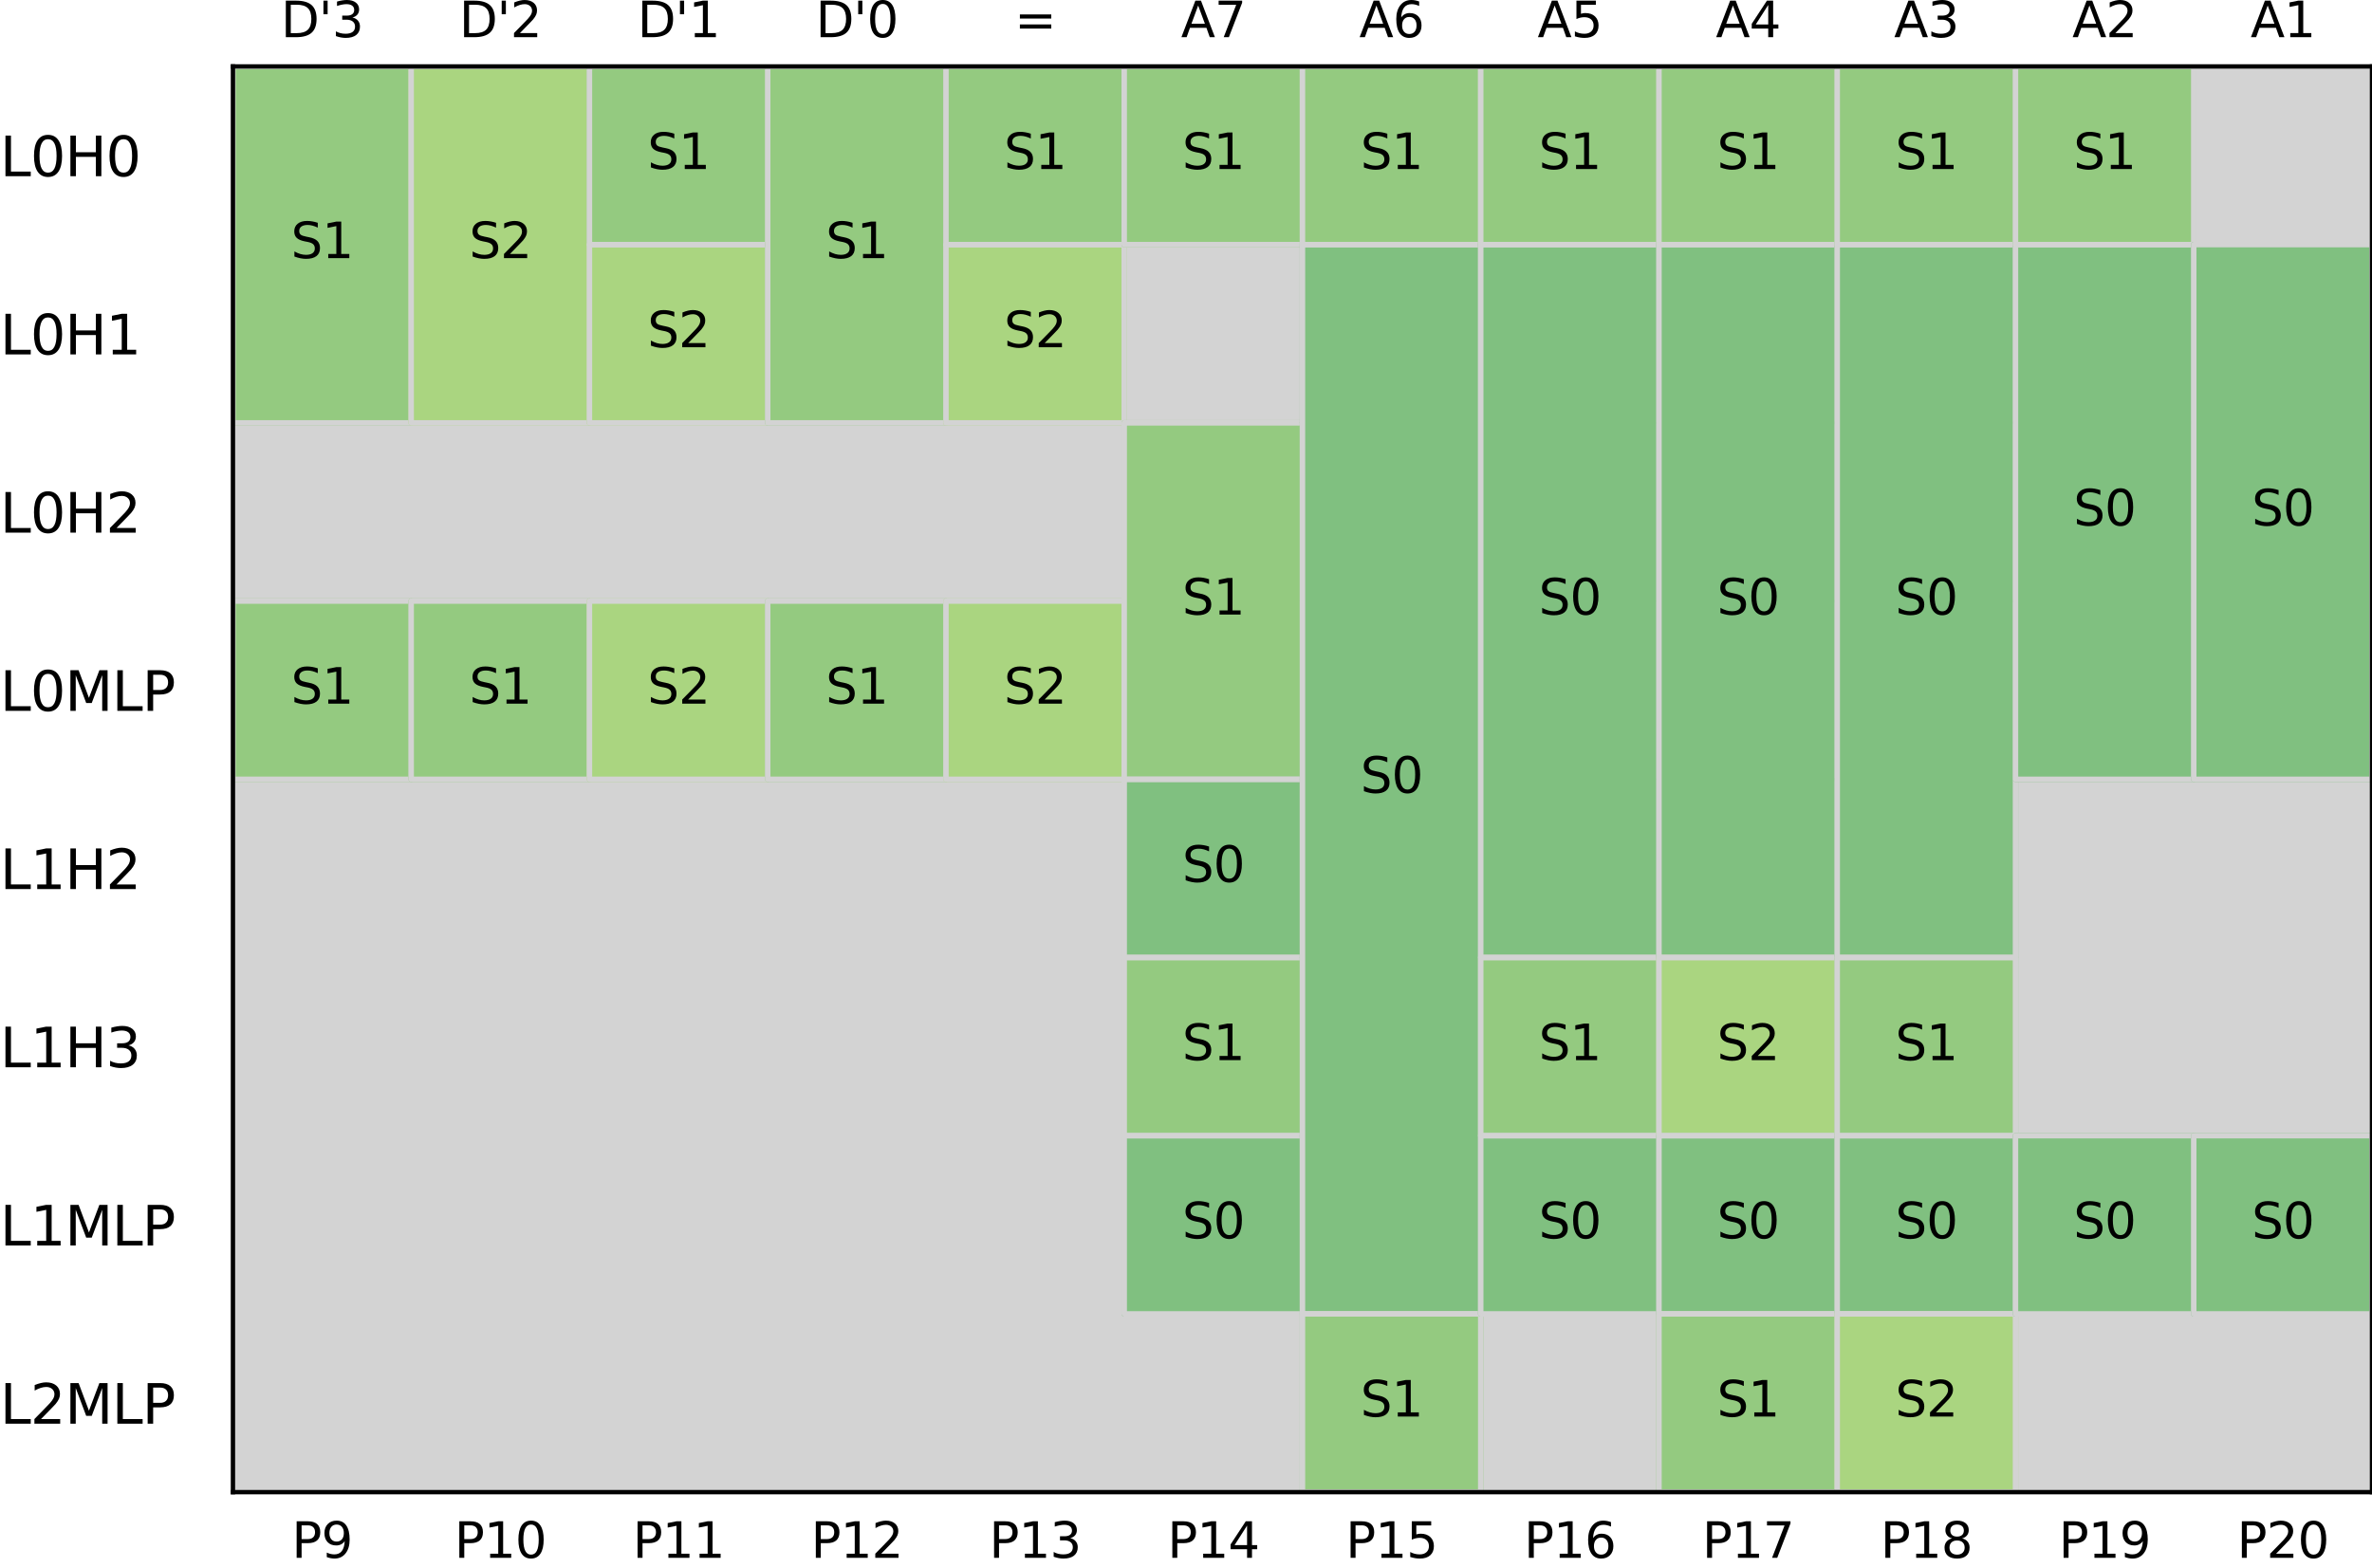 <?xml version="1.0" encoding="utf-8" standalone="no"?>
<!DOCTYPE svg PUBLIC "-//W3C//DTD SVG 1.1//EN"
  "http://www.w3.org/Graphics/SVG/1.1/DTD/svg11.dtd">
<svg xmlns:xlink="http://www.w3.org/1999/xlink" width="435.932pt" height="288.242pt" viewBox="0 0 435.932 288.242" xmlns="http://www.w3.org/2000/svg" version="1.1">
 <defs>
  <style type="text/css">*{stroke-linejoin: round; stroke-linecap: butt}</style>
 </defs>
 <g id="figure_1">
  <g id="patch_1">
   <path d="M 0 288.242 
L 435.932 288.242 
L 435.932 0 
L 0 0 
z
" style="fill: #ffffff"/>
  </g>
  <g id="axes_1">
   <g id="patch_2">
    <path d="M 42.812 274.29 
L 435.932 274.29 
L 435.932 12.21 
L 42.812 12.21 
z
" style="fill: #ffffff"/>
   </g>
   <g id="patch_3">
    <path d="M 42.812 274.29 
L 435.932 274.29 
L 435.932 12.21 
L 42.812 12.21 
z
" clip-path="url(#p53906ded69)" style="fill: #d3d3d3; stroke: #d3d3d3; stroke-linejoin: miter"/>
   </g>
   <g id="patch_4">
    <path d="M 42.812 44.97 
L 75.572 44.97 
L 75.572 12.21 
L 42.812 12.21 
z
" clip-path="url(#p53906ded69)" style="fill: #94ca80; stroke: #94ca80; stroke-linejoin: miter"/>
   </g>
   <g id="patch_5">
    <path d="M 42.812 77.73 
L 75.572 77.73 
L 75.572 44.97 
L 42.812 44.97 
z
" clip-path="url(#p53906ded69)" style="fill: #94ca80; stroke: #94ca80; stroke-linejoin: miter"/>
   </g>
   <g id="patch_6">
    <path d="M 42.812 12.21 
L 75.572 12.21 
L 75.572 77.73 
L 42.812 77.73 
L 42.812 12.21 
z
" clip-path="url(#p53906ded69)" style="fill: none; stroke: #d3d3d3; stroke-linejoin: miter"/>
   </g>
   <g id="patch_7">
    <path d="M 42.812 143.25 
L 75.572 143.25 
L 75.572 110.49 
L 42.812 110.49 
z
" clip-path="url(#p53906ded69)" style="fill: #94ca80; stroke: #94ca80; stroke-linejoin: miter"/>
   </g>
   <g id="patch_8">
    <path d="M 42.812 110.49 
L 75.572 110.49 
L 75.572 143.25 
L 42.812 143.25 
L 42.812 110.49 
z
" clip-path="url(#p53906ded69)" style="fill: none; stroke: #d3d3d3; stroke-linejoin: miter"/>
   </g>
   <g id="patch_9">
    <path d="M 75.572 44.97 
L 108.332 44.97 
L 108.332 12.21 
L 75.572 12.21 
z
" clip-path="url(#p53906ded69)" style="fill: #aad580; stroke: #aad580; stroke-linejoin: miter"/>
   </g>
   <g id="patch_10">
    <path d="M 75.572 77.73 
L 108.332 77.73 
L 108.332 44.97 
L 75.572 44.97 
z
" clip-path="url(#p53906ded69)" style="fill: #aad580; stroke: #aad580; stroke-linejoin: miter"/>
   </g>
   <g id="patch_11">
    <path d="M 75.572 12.21 
L 108.332 12.21 
L 108.332 77.73 
L 75.572 77.73 
L 75.572 12.21 
z
" clip-path="url(#p53906ded69)" style="fill: none; stroke: #d3d3d3; stroke-linejoin: miter"/>
   </g>
   <g id="patch_12">
    <path d="M 75.572 143.25 
L 108.332 143.25 
L 108.332 110.49 
L 75.572 110.49 
z
" clip-path="url(#p53906ded69)" style="fill: #94ca80; stroke: #94ca80; stroke-linejoin: miter"/>
   </g>
   <g id="patch_13">
    <path d="M 75.572 110.49 
L 108.332 110.49 
L 108.332 143.25 
L 75.572 143.25 
L 75.572 110.49 
z
" clip-path="url(#p53906ded69)" style="fill: none; stroke: #d3d3d3; stroke-linejoin: miter"/>
   </g>
   <g id="patch_14">
    <path d="M 108.332 44.97 
L 141.092 44.97 
L 141.092 12.21 
L 108.332 12.21 
z
" clip-path="url(#p53906ded69)" style="fill: #94ca80; stroke: #94ca80; stroke-linejoin: miter"/>
   </g>
   <g id="patch_15">
    <path d="M 108.332 77.73 
L 141.092 77.73 
L 141.092 44.97 
L 108.332 44.97 
z
" clip-path="url(#p53906ded69)" style="fill: #aad580; stroke: #aad580; stroke-linejoin: miter"/>
   </g>
   <g id="patch_16">
    <path d="M 108.332 12.21 
L 141.092 12.21 
L 141.092 44.97 
L 108.332 44.97 
L 108.332 12.21 
z
" clip-path="url(#p53906ded69)" style="fill: none; stroke: #d3d3d3; stroke-linejoin: miter"/>
   </g>
   <g id="patch_17">
    <path d="M 108.332 44.97 
L 141.092 44.97 
L 141.092 77.73 
L 108.332 77.73 
L 108.332 44.97 
z
" clip-path="url(#p53906ded69)" style="fill: none; stroke: #d3d3d3; stroke-linejoin: miter"/>
   </g>
   <g id="patch_18">
    <path d="M 108.332 143.25 
L 141.092 143.25 
L 141.092 110.49 
L 108.332 110.49 
z
" clip-path="url(#p53906ded69)" style="fill: #aad580; stroke: #aad580; stroke-linejoin: miter"/>
   </g>
   <g id="patch_19">
    <path d="M 108.332 110.49 
L 141.092 110.49 
L 141.092 143.25 
L 108.332 143.25 
L 108.332 110.49 
z
" clip-path="url(#p53906ded69)" style="fill: none; stroke: #d3d3d3; stroke-linejoin: miter"/>
   </g>
   <g id="patch_20">
    <path d="M 141.092 44.97 
L 173.852 44.97 
L 173.852 12.21 
L 141.092 12.21 
z
" clip-path="url(#p53906ded69)" style="fill: #94ca80; stroke: #94ca80; stroke-linejoin: miter"/>
   </g>
   <g id="patch_21">
    <path d="M 141.092 77.73 
L 173.852 77.73 
L 173.852 44.97 
L 141.092 44.97 
z
" clip-path="url(#p53906ded69)" style="fill: #94ca80; stroke: #94ca80; stroke-linejoin: miter"/>
   </g>
   <g id="patch_22">
    <path d="M 141.092 12.21 
L 173.852 12.21 
L 173.852 77.73 
L 141.092 77.73 
L 141.092 12.21 
z
" clip-path="url(#p53906ded69)" style="fill: none; stroke: #d3d3d3; stroke-linejoin: miter"/>
   </g>
   <g id="patch_23">
    <path d="M 141.092 143.25 
L 173.852 143.25 
L 173.852 110.49 
L 141.092 110.49 
z
" clip-path="url(#p53906ded69)" style="fill: #94ca80; stroke: #94ca80; stroke-linejoin: miter"/>
   </g>
   <g id="patch_24">
    <path d="M 141.092 110.49 
L 173.852 110.49 
L 173.852 143.25 
L 141.092 143.25 
L 141.092 110.49 
z
" clip-path="url(#p53906ded69)" style="fill: none; stroke: #d3d3d3; stroke-linejoin: miter"/>
   </g>
   <g id="patch_25">
    <path d="M 173.852 44.97 
L 206.612 44.97 
L 206.612 12.21 
L 173.852 12.21 
z
" clip-path="url(#p53906ded69)" style="fill: #94ca80; stroke: #94ca80; stroke-linejoin: miter"/>
   </g>
   <g id="patch_26">
    <path d="M 173.852 77.73 
L 206.612 77.73 
L 206.612 44.97 
L 173.852 44.97 
z
" clip-path="url(#p53906ded69)" style="fill: #aad580; stroke: #aad580; stroke-linejoin: miter"/>
   </g>
   <g id="patch_27">
    <path d="M 173.852 12.21 
L 206.612 12.21 
L 206.612 44.97 
L 173.852 44.97 
L 173.852 12.21 
z
" clip-path="url(#p53906ded69)" style="fill: none; stroke: #d3d3d3; stroke-linejoin: miter"/>
   </g>
   <g id="patch_28">
    <path d="M 173.852 44.97 
L 206.612 44.97 
L 206.612 77.73 
L 173.852 77.73 
L 173.852 44.97 
z
" clip-path="url(#p53906ded69)" style="fill: none; stroke: #d3d3d3; stroke-linejoin: miter"/>
   </g>
   <g id="patch_29">
    <path d="M 173.852 143.25 
L 206.612 143.25 
L 206.612 110.49 
L 173.852 110.49 
z
" clip-path="url(#p53906ded69)" style="fill: #aad580; stroke: #aad580; stroke-linejoin: miter"/>
   </g>
   <g id="patch_30">
    <path d="M 173.852 110.49 
L 206.612 110.49 
L 206.612 143.25 
L 173.852 143.25 
L 173.852 110.49 
z
" clip-path="url(#p53906ded69)" style="fill: none; stroke: #d3d3d3; stroke-linejoin: miter"/>
   </g>
   <g id="patch_31">
    <path d="M 206.612 44.97 
L 239.372 44.97 
L 239.372 12.21 
L 206.612 12.21 
z
" clip-path="url(#p53906ded69)" style="fill: #94ca80; stroke: #94ca80; stroke-linejoin: miter"/>
   </g>
   <g id="patch_32">
    <path d="M 206.612 12.21 
L 239.372 12.21 
L 239.372 44.97 
L 206.612 44.97 
L 206.612 12.21 
z
" clip-path="url(#p53906ded69)" style="fill: none; stroke: #d3d3d3; stroke-linejoin: miter"/>
   </g>
   <g id="patch_33">
    <path d="M 206.612 110.49 
L 239.372 110.49 
L 239.372 77.73 
L 206.612 77.73 
z
" clip-path="url(#p53906ded69)" style="fill: #94ca80; stroke: #94ca80; stroke-linejoin: miter"/>
   </g>
   <g id="patch_34">
    <path d="M 206.612 143.25 
L 239.372 143.25 
L 239.372 110.49 
L 206.612 110.49 
z
" clip-path="url(#p53906ded69)" style="fill: #94ca80; stroke: #94ca80; stroke-linejoin: miter"/>
   </g>
   <g id="patch_35">
    <path d="M 206.612 176.01 
L 239.372 176.01 
L 239.372 143.25 
L 206.612 143.25 
z
" clip-path="url(#p53906ded69)" style="fill: #80c080; stroke: #80c080; stroke-linejoin: miter"/>
   </g>
   <g id="patch_36">
    <path d="M 206.612 77.73 
L 239.372 77.73 
L 239.372 143.25 
L 206.612 143.25 
L 206.612 77.73 
z
" clip-path="url(#p53906ded69)" style="fill: none; stroke: #d3d3d3; stroke-linejoin: miter"/>
   </g>
   <g id="patch_37">
    <path d="M 206.612 208.77 
L 239.372 208.77 
L 239.372 176.01 
L 206.612 176.01 
z
" clip-path="url(#p53906ded69)" style="fill: #94ca80; stroke: #94ca80; stroke-linejoin: miter"/>
   </g>
   <g id="patch_38">
    <path d="M 206.612 143.25 
L 239.372 143.25 
L 239.372 176.01 
L 206.612 176.01 
L 206.612 143.25 
z
" clip-path="url(#p53906ded69)" style="fill: none; stroke: #d3d3d3; stroke-linejoin: miter"/>
   </g>
   <g id="patch_39">
    <path d="M 206.612 241.53 
L 239.372 241.53 
L 239.372 208.77 
L 206.612 208.77 
z
" clip-path="url(#p53906ded69)" style="fill: #80c080; stroke: #80c080; stroke-linejoin: miter"/>
   </g>
   <g id="patch_40">
    <path d="M 206.612 176.01 
L 239.372 176.01 
L 239.372 208.77 
L 206.612 208.77 
L 206.612 176.01 
z
" clip-path="url(#p53906ded69)" style="fill: none; stroke: #d3d3d3; stroke-linejoin: miter"/>
   </g>
   <g id="patch_41">
    <path d="M 206.612 208.77 
L 239.372 208.77 
L 239.372 241.53 
L 206.612 241.53 
L 206.612 208.77 
z
" clip-path="url(#p53906ded69)" style="fill: none; stroke: #d3d3d3; stroke-linejoin: miter"/>
   </g>
   <g id="patch_42">
    <path d="M 239.372 44.97 
L 272.132 44.97 
L 272.132 12.21 
L 239.372 12.21 
z
" clip-path="url(#p53906ded69)" style="fill: #94ca80; stroke: #94ca80; stroke-linejoin: miter"/>
   </g>
   <g id="patch_43">
    <path d="M 239.372 77.73 
L 272.132 77.73 
L 272.132 44.97 
L 239.372 44.97 
z
" clip-path="url(#p53906ded69)" style="fill: #80c080; stroke: #80c080; stroke-linejoin: miter"/>
   </g>
   <g id="patch_44">
    <path d="M 239.372 12.21 
L 272.132 12.21 
L 272.132 44.97 
L 239.372 44.97 
L 239.372 12.21 
z
" clip-path="url(#p53906ded69)" style="fill: none; stroke: #d3d3d3; stroke-linejoin: miter"/>
   </g>
   <g id="patch_45">
    <path d="M 239.372 110.49 
L 272.132 110.49 
L 272.132 77.73 
L 239.372 77.73 
z
" clip-path="url(#p53906ded69)" style="fill: #80c080; stroke: #80c080; stroke-linejoin: miter"/>
   </g>
   <g id="patch_46">
    <path d="M 239.372 143.25 
L 272.132 143.25 
L 272.132 110.49 
L 239.372 110.49 
z
" clip-path="url(#p53906ded69)" style="fill: #80c080; stroke: #80c080; stroke-linejoin: miter"/>
   </g>
   <g id="patch_47">
    <path d="M 239.372 176.01 
L 272.132 176.01 
L 272.132 143.25 
L 239.372 143.25 
z
" clip-path="url(#p53906ded69)" style="fill: #80c080; stroke: #80c080; stroke-linejoin: miter"/>
   </g>
   <g id="patch_48">
    <path d="M 239.372 208.77 
L 272.132 208.77 
L 272.132 176.01 
L 239.372 176.01 
z
" clip-path="url(#p53906ded69)" style="fill: #80c080; stroke: #80c080; stroke-linejoin: miter"/>
   </g>
   <g id="patch_49">
    <path d="M 239.372 241.53 
L 272.132 241.53 
L 272.132 208.77 
L 239.372 208.77 
z
" clip-path="url(#p53906ded69)" style="fill: #80c080; stroke: #80c080; stroke-linejoin: miter"/>
   </g>
   <g id="patch_50">
    <path d="M 239.372 274.29 
L 272.132 274.29 
L 272.132 241.53 
L 239.372 241.53 
z
" clip-path="url(#p53906ded69)" style="fill: #94ca80; stroke: #94ca80; stroke-linejoin: miter"/>
   </g>
   <g id="patch_51">
    <path d="M 239.372 44.97 
L 272.132 44.97 
L 272.132 241.53 
L 239.372 241.53 
L 239.372 44.97 
z
" clip-path="url(#p53906ded69)" style="fill: none; stroke: #d3d3d3; stroke-linejoin: miter"/>
   </g>
   <g id="patch_52">
    <path d="M 239.372 241.53 
L 272.132 241.53 
L 272.132 274.29 
L 239.372 274.29 
L 239.372 241.53 
z
" clip-path="url(#p53906ded69)" style="fill: none; stroke: #d3d3d3; stroke-linejoin: miter"/>
   </g>
   <g id="patch_53">
    <path d="M 272.132 44.97 
L 304.892 44.97 
L 304.892 12.21 
L 272.132 12.21 
z
" clip-path="url(#p53906ded69)" style="fill: #94ca80; stroke: #94ca80; stroke-linejoin: miter"/>
   </g>
   <g id="patch_54">
    <path d="M 272.132 77.73 
L 304.892 77.73 
L 304.892 44.97 
L 272.132 44.97 
z
" clip-path="url(#p53906ded69)" style="fill: #80c080; stroke: #80c080; stroke-linejoin: miter"/>
   </g>
   <g id="patch_55">
    <path d="M 272.132 12.21 
L 304.892 12.21 
L 304.892 44.97 
L 272.132 44.97 
L 272.132 12.21 
z
" clip-path="url(#p53906ded69)" style="fill: none; stroke: #d3d3d3; stroke-linejoin: miter"/>
   </g>
   <g id="patch_56">
    <path d="M 272.132 110.49 
L 304.892 110.49 
L 304.892 77.73 
L 272.132 77.73 
z
" clip-path="url(#p53906ded69)" style="fill: #80c080; stroke: #80c080; stroke-linejoin: miter"/>
   </g>
   <g id="patch_57">
    <path d="M 272.132 143.25 
L 304.892 143.25 
L 304.892 110.49 
L 272.132 110.49 
z
" clip-path="url(#p53906ded69)" style="fill: #80c080; stroke: #80c080; stroke-linejoin: miter"/>
   </g>
   <g id="patch_58">
    <path d="M 272.132 176.01 
L 304.892 176.01 
L 304.892 143.25 
L 272.132 143.25 
z
" clip-path="url(#p53906ded69)" style="fill: #80c080; stroke: #80c080; stroke-linejoin: miter"/>
   </g>
   <g id="patch_59">
    <path d="M 272.132 208.77 
L 304.892 208.77 
L 304.892 176.01 
L 272.132 176.01 
z
" clip-path="url(#p53906ded69)" style="fill: #94ca80; stroke: #94ca80; stroke-linejoin: miter"/>
   </g>
   <g id="patch_60">
    <path d="M 272.132 44.97 
L 304.892 44.97 
L 304.892 176.01 
L 272.132 176.01 
L 272.132 44.97 
z
" clip-path="url(#p53906ded69)" style="fill: none; stroke: #d3d3d3; stroke-linejoin: miter"/>
   </g>
   <g id="patch_61">
    <path d="M 272.132 241.53 
L 304.892 241.53 
L 304.892 208.77 
L 272.132 208.77 
z
" clip-path="url(#p53906ded69)" style="fill: #80c080; stroke: #80c080; stroke-linejoin: miter"/>
   </g>
   <g id="patch_62">
    <path d="M 272.132 176.01 
L 304.892 176.01 
L 304.892 208.77 
L 272.132 208.77 
L 272.132 176.01 
z
" clip-path="url(#p53906ded69)" style="fill: none; stroke: #d3d3d3; stroke-linejoin: miter"/>
   </g>
   <g id="patch_63">
    <path d="M 272.132 208.77 
L 304.892 208.77 
L 304.892 241.53 
L 272.132 241.53 
L 272.132 208.77 
z
" clip-path="url(#p53906ded69)" style="fill: none; stroke: #d3d3d3; stroke-linejoin: miter"/>
   </g>
   <g id="patch_64">
    <path d="M 304.892 44.97 
L 337.652 44.97 
L 337.652 12.21 
L 304.892 12.21 
z
" clip-path="url(#p53906ded69)" style="fill: #94ca80; stroke: #94ca80; stroke-linejoin: miter"/>
   </g>
   <g id="patch_65">
    <path d="M 304.892 77.73 
L 337.652 77.73 
L 337.652 44.97 
L 304.892 44.97 
z
" clip-path="url(#p53906ded69)" style="fill: #80c080; stroke: #80c080; stroke-linejoin: miter"/>
   </g>
   <g id="patch_66">
    <path d="M 304.892 12.21 
L 337.652 12.21 
L 337.652 44.97 
L 304.892 44.97 
L 304.892 12.21 
z
" clip-path="url(#p53906ded69)" style="fill: none; stroke: #d3d3d3; stroke-linejoin: miter"/>
   </g>
   <g id="patch_67">
    <path d="M 304.892 110.49 
L 337.652 110.49 
L 337.652 77.73 
L 304.892 77.73 
z
" clip-path="url(#p53906ded69)" style="fill: #80c080; stroke: #80c080; stroke-linejoin: miter"/>
   </g>
   <g id="patch_68">
    <path d="M 304.892 143.25 
L 337.652 143.25 
L 337.652 110.49 
L 304.892 110.49 
z
" clip-path="url(#p53906ded69)" style="fill: #80c080; stroke: #80c080; stroke-linejoin: miter"/>
   </g>
   <g id="patch_69">
    <path d="M 304.892 176.01 
L 337.652 176.01 
L 337.652 143.25 
L 304.892 143.25 
z
" clip-path="url(#p53906ded69)" style="fill: #80c080; stroke: #80c080; stroke-linejoin: miter"/>
   </g>
   <g id="patch_70">
    <path d="M 304.892 208.77 
L 337.652 208.77 
L 337.652 176.01 
L 304.892 176.01 
z
" clip-path="url(#p53906ded69)" style="fill: #aad580; stroke: #aad580; stroke-linejoin: miter"/>
   </g>
   <g id="patch_71">
    <path d="M 304.892 44.97 
L 337.652 44.97 
L 337.652 176.01 
L 304.892 176.01 
L 304.892 44.97 
z
" clip-path="url(#p53906ded69)" style="fill: none; stroke: #d3d3d3; stroke-linejoin: miter"/>
   </g>
   <g id="patch_72">
    <path d="M 304.892 241.53 
L 337.652 241.53 
L 337.652 208.77 
L 304.892 208.77 
z
" clip-path="url(#p53906ded69)" style="fill: #80c080; stroke: #80c080; stroke-linejoin: miter"/>
   </g>
   <g id="patch_73">
    <path d="M 304.892 176.01 
L 337.652 176.01 
L 337.652 208.77 
L 304.892 208.77 
L 304.892 176.01 
z
" clip-path="url(#p53906ded69)" style="fill: none; stroke: #d3d3d3; stroke-linejoin: miter"/>
   </g>
   <g id="patch_74">
    <path d="M 304.892 274.29 
L 337.652 274.29 
L 337.652 241.53 
L 304.892 241.53 
z
" clip-path="url(#p53906ded69)" style="fill: #94ca80; stroke: #94ca80; stroke-linejoin: miter"/>
   </g>
   <g id="patch_75">
    <path d="M 304.892 208.77 
L 337.652 208.77 
L 337.652 241.53 
L 304.892 241.53 
L 304.892 208.77 
z
" clip-path="url(#p53906ded69)" style="fill: none; stroke: #d3d3d3; stroke-linejoin: miter"/>
   </g>
   <g id="patch_76">
    <path d="M 304.892 241.53 
L 337.652 241.53 
L 337.652 274.29 
L 304.892 274.29 
L 304.892 241.53 
z
" clip-path="url(#p53906ded69)" style="fill: none; stroke: #d3d3d3; stroke-linejoin: miter"/>
   </g>
   <g id="patch_77">
    <path d="M 337.652 44.97 
L 370.412 44.97 
L 370.412 12.21 
L 337.652 12.21 
z
" clip-path="url(#p53906ded69)" style="fill: #94ca80; stroke: #94ca80; stroke-linejoin: miter"/>
   </g>
   <g id="patch_78">
    <path d="M 337.652 77.73 
L 370.412 77.73 
L 370.412 44.97 
L 337.652 44.97 
z
" clip-path="url(#p53906ded69)" style="fill: #80c080; stroke: #80c080; stroke-linejoin: miter"/>
   </g>
   <g id="patch_79">
    <path d="M 337.652 12.21 
L 370.412 12.21 
L 370.412 44.97 
L 337.652 44.97 
L 337.652 12.21 
z
" clip-path="url(#p53906ded69)" style="fill: none; stroke: #d3d3d3; stroke-linejoin: miter"/>
   </g>
   <g id="patch_80">
    <path d="M 337.652 110.49 
L 370.412 110.49 
L 370.412 77.73 
L 337.652 77.73 
z
" clip-path="url(#p53906ded69)" style="fill: #80c080; stroke: #80c080; stroke-linejoin: miter"/>
   </g>
   <g id="patch_81">
    <path d="M 337.652 143.25 
L 370.412 143.25 
L 370.412 110.49 
L 337.652 110.49 
z
" clip-path="url(#p53906ded69)" style="fill: #80c080; stroke: #80c080; stroke-linejoin: miter"/>
   </g>
   <g id="patch_82">
    <path d="M 337.652 176.01 
L 370.412 176.01 
L 370.412 143.25 
L 337.652 143.25 
z
" clip-path="url(#p53906ded69)" style="fill: #80c080; stroke: #80c080; stroke-linejoin: miter"/>
   </g>
   <g id="patch_83">
    <path d="M 337.652 208.77 
L 370.412 208.77 
L 370.412 176.01 
L 337.652 176.01 
z
" clip-path="url(#p53906ded69)" style="fill: #94ca80; stroke: #94ca80; stroke-linejoin: miter"/>
   </g>
   <g id="patch_84">
    <path d="M 337.652 44.97 
L 370.412 44.97 
L 370.412 176.01 
L 337.652 176.01 
L 337.652 44.97 
z
" clip-path="url(#p53906ded69)" style="fill: none; stroke: #d3d3d3; stroke-linejoin: miter"/>
   </g>
   <g id="patch_85">
    <path d="M 337.652 241.53 
L 370.412 241.53 
L 370.412 208.77 
L 337.652 208.77 
z
" clip-path="url(#p53906ded69)" style="fill: #80c080; stroke: #80c080; stroke-linejoin: miter"/>
   </g>
   <g id="patch_86">
    <path d="M 337.652 176.01 
L 370.412 176.01 
L 370.412 208.77 
L 337.652 208.77 
L 337.652 176.01 
z
" clip-path="url(#p53906ded69)" style="fill: none; stroke: #d3d3d3; stroke-linejoin: miter"/>
   </g>
   <g id="patch_87">
    <path d="M 337.652 274.29 
L 370.412 274.29 
L 370.412 241.53 
L 337.652 241.53 
z
" clip-path="url(#p53906ded69)" style="fill: #aad580; stroke: #aad580; stroke-linejoin: miter"/>
   </g>
   <g id="patch_88">
    <path d="M 337.652 208.77 
L 370.412 208.77 
L 370.412 241.53 
L 337.652 241.53 
L 337.652 208.77 
z
" clip-path="url(#p53906ded69)" style="fill: none; stroke: #d3d3d3; stroke-linejoin: miter"/>
   </g>
   <g id="patch_89">
    <path d="M 337.652 241.53 
L 370.412 241.53 
L 370.412 274.29 
L 337.652 274.29 
L 337.652 241.53 
z
" clip-path="url(#p53906ded69)" style="fill: none; stroke: #d3d3d3; stroke-linejoin: miter"/>
   </g>
   <g id="patch_90">
    <path d="M 370.412 44.97 
L 403.172 44.97 
L 403.172 12.21 
L 370.412 12.21 
z
" clip-path="url(#p53906ded69)" style="fill: #94ca80; stroke: #94ca80; stroke-linejoin: miter"/>
   </g>
   <g id="patch_91">
    <path d="M 370.412 77.73 
L 403.172 77.73 
L 403.172 44.97 
L 370.412 44.97 
z
" clip-path="url(#p53906ded69)" style="fill: #80c080; stroke: #80c080; stroke-linejoin: miter"/>
   </g>
   <g id="patch_92">
    <path d="M 370.412 12.21 
L 403.172 12.21 
L 403.172 44.97 
L 370.412 44.97 
L 370.412 12.21 
z
" clip-path="url(#p53906ded69)" style="fill: none; stroke: #d3d3d3; stroke-linejoin: miter"/>
   </g>
   <g id="patch_93">
    <path d="M 370.412 110.49 
L 403.172 110.49 
L 403.172 77.73 
L 370.412 77.73 
z
" clip-path="url(#p53906ded69)" style="fill: #80c080; stroke: #80c080; stroke-linejoin: miter"/>
   </g>
   <g id="patch_94">
    <path d="M 370.412 143.25 
L 403.172 143.25 
L 403.172 110.49 
L 370.412 110.49 
z
" clip-path="url(#p53906ded69)" style="fill: #80c080; stroke: #80c080; stroke-linejoin: miter"/>
   </g>
   <g id="patch_95">
    <path d="M 370.412 44.97 
L 403.172 44.97 
L 403.172 143.25 
L 370.412 143.25 
L 370.412 44.97 
z
" clip-path="url(#p53906ded69)" style="fill: none; stroke: #d3d3d3; stroke-linejoin: miter"/>
   </g>
   <g id="patch_96">
    <path d="M 370.412 241.53 
L 403.172 241.53 
L 403.172 208.77 
L 370.412 208.77 
z
" clip-path="url(#p53906ded69)" style="fill: #80c080; stroke: #80c080; stroke-linejoin: miter"/>
   </g>
   <g id="patch_97">
    <path d="M 370.412 208.77 
L 403.172 208.77 
L 403.172 241.53 
L 370.412 241.53 
L 370.412 208.77 
z
" clip-path="url(#p53906ded69)" style="fill: none; stroke: #d3d3d3; stroke-linejoin: miter"/>
   </g>
   <g id="patch_98">
    <path d="M 403.172 77.73 
L 435.932 77.73 
L 435.932 44.97 
L 403.172 44.97 
z
" clip-path="url(#p53906ded69)" style="fill: #80c080; stroke: #80c080; stroke-linejoin: miter"/>
   </g>
   <g id="patch_99">
    <path d="M 403.172 110.49 
L 435.932 110.49 
L 435.932 77.73 
L 403.172 77.73 
z
" clip-path="url(#p53906ded69)" style="fill: #80c080; stroke: #80c080; stroke-linejoin: miter"/>
   </g>
   <g id="patch_100">
    <path d="M 403.172 143.25 
L 435.932 143.25 
L 435.932 110.49 
L 403.172 110.49 
z
" clip-path="url(#p53906ded69)" style="fill: #80c080; stroke: #80c080; stroke-linejoin: miter"/>
   </g>
   <g id="patch_101">
    <path d="M 403.172 44.97 
L 435.932 44.97 
L 435.932 143.25 
L 403.172 143.25 
L 403.172 44.97 
z
" clip-path="url(#p53906ded69)" style="fill: none; stroke: #d3d3d3; stroke-linejoin: miter"/>
   </g>
   <g id="patch_102">
    <path d="M 403.172 241.53 
L 435.932 241.53 
L 435.932 208.77 
L 403.172 208.77 
z
" clip-path="url(#p53906ded69)" style="fill: #80c080; stroke: #80c080; stroke-linejoin: miter"/>
   </g>
   <g id="patch_103">
    <path d="M 403.172 208.77 
L 435.932 208.77 
L 435.932 241.53 
L 403.172 241.53 
L 403.172 208.77 
z
" clip-path="url(#p53906ded69)" style="fill: none; stroke: #d3d3d3; stroke-linejoin: miter"/>
   </g>
   <g id="matplotlib.axis_1">
    <g id="xtick_1">
     <g id="line2d_1"/>
     <g id="text_1">
      <!-- D'3 -->
      <g transform="translate(51.627 6.839) scale(0.09 -0.09)">
       <defs>
        <path id="DejaVuSans-44" d="M 1259 4147 
L 1259 519 
L 2022 519 
Q 2988 519 3436 956 
Q 3884 1394 3884 2338 
Q 3884 3275 3436 3711 
Q 2988 4147 2022 4147 
L 1259 4147 
z
M 628 4666 
L 1925 4666 
Q 3281 4666 3915 4102 
Q 4550 3538 4550 2338 
Q 4550 1131 3912 565 
Q 3275 0 1925 0 
L 628 0 
L 628 4666 
z
" transform="scale(0.016)"/>
        <path id="DejaVuSans-27" d="M 1147 4666 
L 1147 2931 
L 616 2931 
L 616 4666 
L 1147 4666 
z
" transform="scale(0.016)"/>
        <path id="DejaVuSans-33" d="M 2597 2516 
Q 3050 2419 3304 2112 
Q 3559 1806 3559 1356 
Q 3559 666 3084 287 
Q 2609 -91 1734 -91 
Q 1441 -91 1130 -33 
Q 819 25 488 141 
L 488 750 
Q 750 597 1062 519 
Q 1375 441 1716 441 
Q 2309 441 2620 675 
Q 2931 909 2931 1356 
Q 2931 1769 2642 2001 
Q 2353 2234 1838 2234 
L 1294 2234 
L 1294 2753 
L 1863 2753 
Q 2328 2753 2575 2939 
Q 2822 3125 2822 3475 
Q 2822 3834 2567 4026 
Q 2313 4219 1838 4219 
Q 1578 4219 1281 4162 
Q 984 4106 628 3988 
L 628 4550 
Q 988 4650 1302 4700 
Q 1616 4750 1894 4750 
Q 2613 4750 3031 4423 
Q 3450 4097 3450 3541 
Q 3450 3153 3228 2886 
Q 3006 2619 2597 2516 
z
" transform="scale(0.016)"/>
       </defs>
       <use xlink:href="#DejaVuSans-44"/>
       <use xlink:href="#DejaVuSans-27" x="77.002"/>
       <use xlink:href="#DejaVuSans-33" x="104.492"/>
      </g>
     </g>
    </g>
    <g id="xtick_2">
     <g id="line2d_2"/>
     <g id="text_2">
      <!-- D'2 -->
      <g transform="translate(84.387 6.839) scale(0.09 -0.09)">
       <defs>
        <path id="DejaVuSans-32" d="M 1228 531 
L 3431 531 
L 3431 0 
L 469 0 
L 469 531 
Q 828 903 1448 1529 
Q 2069 2156 2228 2338 
Q 2531 2678 2651 2914 
Q 2772 3150 2772 3378 
Q 2772 3750 2511 3984 
Q 2250 4219 1831 4219 
Q 1534 4219 1204 4116 
Q 875 4013 500 3803 
L 500 4441 
Q 881 4594 1212 4672 
Q 1544 4750 1819 4750 
Q 2544 4750 2975 4387 
Q 3406 4025 3406 3419 
Q 3406 3131 3298 2873 
Q 3191 2616 2906 2266 
Q 2828 2175 2409 1742 
Q 1991 1309 1228 531 
z
" transform="scale(0.016)"/>
       </defs>
       <use xlink:href="#DejaVuSans-44"/>
       <use xlink:href="#DejaVuSans-27" x="77.002"/>
       <use xlink:href="#DejaVuSans-32" x="104.492"/>
      </g>
     </g>
    </g>
    <g id="xtick_3">
     <g id="line2d_3"/>
     <g id="text_3">
      <!-- D'1 -->
      <g transform="translate(117.147 6.839) scale(0.09 -0.09)">
       <defs>
        <path id="DejaVuSans-31" d="M 794 531 
L 1825 531 
L 1825 4091 
L 703 3866 
L 703 4441 
L 1819 4666 
L 2450 4666 
L 2450 531 
L 3481 531 
L 3481 0 
L 794 0 
L 794 531 
z
" transform="scale(0.016)"/>
       </defs>
       <use xlink:href="#DejaVuSans-44"/>
       <use xlink:href="#DejaVuSans-27" x="77.002"/>
       <use xlink:href="#DejaVuSans-31" x="104.492"/>
      </g>
     </g>
    </g>
    <g id="xtick_4">
     <g id="line2d_4"/>
     <g id="text_4">
      <!-- D'0 -->
      <g transform="translate(149.907 6.839) scale(0.09 -0.09)">
       <defs>
        <path id="DejaVuSans-30" d="M 2034 4250 
Q 1547 4250 1301 3770 
Q 1056 3291 1056 2328 
Q 1056 1369 1301 889 
Q 1547 409 2034 409 
Q 2525 409 2770 889 
Q 3016 1369 3016 2328 
Q 3016 3291 2770 3770 
Q 2525 4250 2034 4250 
z
M 2034 4750 
Q 2819 4750 3233 4129 
Q 3647 3509 3647 2328 
Q 3647 1150 3233 529 
Q 2819 -91 2034 -91 
Q 1250 -91 836 529 
Q 422 1150 422 2328 
Q 422 3509 836 4129 
Q 1250 4750 2034 4750 
z
" transform="scale(0.016)"/>
       </defs>
       <use xlink:href="#DejaVuSans-44"/>
       <use xlink:href="#DejaVuSans-27" x="77.002"/>
       <use xlink:href="#DejaVuSans-30" x="104.492"/>
      </g>
     </g>
    </g>
    <g id="xtick_5">
     <g id="line2d_5"/>
     <g id="text_5">
      <!-- = -->
      <g transform="translate(186.461 6.839) scale(0.09 -0.09)">
       <defs>
        <path id="DejaVuSans-3d" d="M 678 2906 
L 4684 2906 
L 4684 2381 
L 678 2381 
L 678 2906 
z
M 678 1631 
L 4684 1631 
L 4684 1100 
L 678 1100 
L 678 1631 
z
" transform="scale(0.016)"/>
       </defs>
       <use xlink:href="#DejaVuSans-3d"/>
      </g>
     </g>
    </g>
    <g id="xtick_6">
     <g id="line2d_6"/>
     <g id="text_6">
      <!-- A7 -->
      <g transform="translate(217.051 6.839) scale(0.09 -0.09)">
       <defs>
        <path id="DejaVuSans-41" d="M 2188 4044 
L 1331 1722 
L 3047 1722 
L 2188 4044 
z
M 1831 4666 
L 2547 4666 
L 4325 0 
L 3669 0 
L 3244 1197 
L 1141 1197 
L 716 0 
L 50 0 
L 1831 4666 
z
" transform="scale(0.016)"/>
        <path id="DejaVuSans-37" d="M 525 4666 
L 3525 4666 
L 3525 4397 
L 1831 0 
L 1172 0 
L 2766 4134 
L 525 4134 
L 525 4666 
z
" transform="scale(0.016)"/>
       </defs>
       <use xlink:href="#DejaVuSans-41"/>
       <use xlink:href="#DejaVuSans-37" x="68.408"/>
      </g>
     </g>
    </g>
    <g id="xtick_7">
     <g id="line2d_7"/>
     <g id="text_7">
      <!-- A6 -->
      <g transform="translate(249.811 6.839) scale(0.09 -0.09)">
       <defs>
        <path id="DejaVuSans-36" d="M 2113 2584 
Q 1688 2584 1439 2293 
Q 1191 2003 1191 1497 
Q 1191 994 1439 701 
Q 1688 409 2113 409 
Q 2538 409 2786 701 
Q 3034 994 3034 1497 
Q 3034 2003 2786 2293 
Q 2538 2584 2113 2584 
z
M 3366 4563 
L 3366 3988 
Q 3128 4100 2886 4159 
Q 2644 4219 2406 4219 
Q 1781 4219 1451 3797 
Q 1122 3375 1075 2522 
Q 1259 2794 1537 2939 
Q 1816 3084 2150 3084 
Q 2853 3084 3261 2657 
Q 3669 2231 3669 1497 
Q 3669 778 3244 343 
Q 2819 -91 2113 -91 
Q 1303 -91 875 529 
Q 447 1150 447 2328 
Q 447 3434 972 4092 
Q 1497 4750 2381 4750 
Q 2619 4750 2861 4703 
Q 3103 4656 3366 4563 
z
" transform="scale(0.016)"/>
       </defs>
       <use xlink:href="#DejaVuSans-41"/>
       <use xlink:href="#DejaVuSans-36" x="68.408"/>
      </g>
     </g>
    </g>
    <g id="xtick_8">
     <g id="line2d_8"/>
     <g id="text_8">
      <!-- A5 -->
      <g transform="translate(282.571 6.839) scale(0.09 -0.09)">
       <defs>
        <path id="DejaVuSans-35" d="M 691 4666 
L 3169 4666 
L 3169 4134 
L 1269 4134 
L 1269 2991 
Q 1406 3038 1543 3061 
Q 1681 3084 1819 3084 
Q 2600 3084 3056 2656 
Q 3513 2228 3513 1497 
Q 3513 744 3044 326 
Q 2575 -91 1722 -91 
Q 1428 -91 1123 -41 
Q 819 9 494 109 
L 494 744 
Q 775 591 1075 516 
Q 1375 441 1709 441 
Q 2250 441 2565 725 
Q 2881 1009 2881 1497 
Q 2881 1984 2565 2268 
Q 2250 2553 1709 2553 
Q 1456 2553 1204 2497 
Q 953 2441 691 2322 
L 691 4666 
z
" transform="scale(0.016)"/>
       </defs>
       <use xlink:href="#DejaVuSans-41"/>
       <use xlink:href="#DejaVuSans-35" x="68.408"/>
      </g>
     </g>
    </g>
    <g id="xtick_9">
     <g id="line2d_9"/>
     <g id="text_9">
      <!-- A4 -->
      <g transform="translate(315.331 6.839) scale(0.09 -0.09)">
       <defs>
        <path id="DejaVuSans-34" d="M 2419 4116 
L 825 1625 
L 2419 1625 
L 2419 4116 
z
M 2253 4666 
L 3047 4666 
L 3047 1625 
L 3713 1625 
L 3713 1100 
L 3047 1100 
L 3047 0 
L 2419 0 
L 2419 1100 
L 313 1100 
L 313 1709 
L 2253 4666 
z
" transform="scale(0.016)"/>
       </defs>
       <use xlink:href="#DejaVuSans-41"/>
       <use xlink:href="#DejaVuSans-34" x="68.408"/>
      </g>
     </g>
    </g>
    <g id="xtick_10">
     <g id="line2d_10"/>
     <g id="text_10">
      <!-- A3 -->
      <g transform="translate(348.091 6.839) scale(0.09 -0.09)">
       <use xlink:href="#DejaVuSans-41"/>
       <use xlink:href="#DejaVuSans-33" x="68.408"/>
      </g>
     </g>
    </g>
    <g id="xtick_11">
     <g id="line2d_11"/>
     <g id="text_11">
      <!-- A2 -->
      <g transform="translate(380.851 6.839) scale(0.09 -0.09)">
       <use xlink:href="#DejaVuSans-41"/>
       <use xlink:href="#DejaVuSans-32" x="68.408"/>
      </g>
     </g>
    </g>
    <g id="xtick_12">
     <g id="line2d_12"/>
     <g id="text_12">
      <!-- A1 -->
      <g transform="translate(413.611 6.839) scale(0.09 -0.09)">
       <use xlink:href="#DejaVuSans-41"/>
       <use xlink:href="#DejaVuSans-31" x="68.408"/>
      </g>
     </g>
    </g>
   </g>
   <g id="matplotlib.axis_2">
    <g id="ytick_1">
     <g id="line2d_13"/>
     <g id="text_13">
      <!-- L2MLP -->
      <g transform="translate(0 261.71) scale(0.1 -0.1)">
       <defs>
        <path id="DejaVuSans-4c" d="M 628 4666 
L 1259 4666 
L 1259 531 
L 3531 531 
L 3531 0 
L 628 0 
L 628 4666 
z
" transform="scale(0.016)"/>
        <path id="DejaVuSans-4d" d="M 628 4666 
L 1569 4666 
L 2759 1491 
L 3956 4666 
L 4897 4666 
L 4897 0 
L 4281 0 
L 4281 4097 
L 3078 897 
L 2444 897 
L 1241 4097 
L 1241 0 
L 628 0 
L 628 4666 
z
" transform="scale(0.016)"/>
        <path id="DejaVuSans-50" d="M 1259 4147 
L 1259 2394 
L 2053 2394 
Q 2494 2394 2734 2622 
Q 2975 2850 2975 3272 
Q 2975 3691 2734 3919 
Q 2494 4147 2053 4147 
L 1259 4147 
z
M 628 4666 
L 2053 4666 
Q 2838 4666 3239 4311 
Q 3641 3956 3641 3272 
Q 3641 2581 3239 2228 
Q 2838 1875 2053 1875 
L 1259 1875 
L 1259 0 
L 628 0 
L 628 4666 
z
" transform="scale(0.016)"/>
       </defs>
       <use xlink:href="#DejaVuSans-4c"/>
       <use xlink:href="#DejaVuSans-32" x="55.713"/>
       <use xlink:href="#DejaVuSans-4d" x="119.336"/>
       <use xlink:href="#DejaVuSans-4c" x="205.615"/>
       <use xlink:href="#DejaVuSans-50" x="261.328"/>
      </g>
     </g>
    </g>
    <g id="ytick_2">
     <g id="line2d_14"/>
     <g id="text_14">
      <!-- L1MLP -->
      <g transform="translate(0 228.95) scale(0.1 -0.1)">
       <use xlink:href="#DejaVuSans-4c"/>
       <use xlink:href="#DejaVuSans-31" x="55.713"/>
       <use xlink:href="#DejaVuSans-4d" x="119.336"/>
       <use xlink:href="#DejaVuSans-4c" x="205.615"/>
       <use xlink:href="#DejaVuSans-50" x="261.328"/>
      </g>
     </g>
    </g>
    <g id="ytick_3">
     <g id="line2d_15"/>
     <g id="text_15">
      <!-- L1H3 -->
      <g transform="translate(0 196.19) scale(0.1 -0.1)">
       <defs>
        <path id="DejaVuSans-48" d="M 628 4666 
L 1259 4666 
L 1259 2753 
L 3553 2753 
L 3553 4666 
L 4184 4666 
L 4184 0 
L 3553 0 
L 3553 2222 
L 1259 2222 
L 1259 0 
L 628 0 
L 628 4666 
z
" transform="scale(0.016)"/>
       </defs>
       <use xlink:href="#DejaVuSans-4c"/>
       <use xlink:href="#DejaVuSans-31" x="55.713"/>
       <use xlink:href="#DejaVuSans-48" x="119.336"/>
       <use xlink:href="#DejaVuSans-33" x="194.531"/>
      </g>
     </g>
    </g>
    <g id="ytick_4">
     <g id="line2d_16"/>
     <g id="text_16">
      <!-- L1H2 -->
      <g transform="translate(0 163.43) scale(0.1 -0.1)">
       <use xlink:href="#DejaVuSans-4c"/>
       <use xlink:href="#DejaVuSans-31" x="55.713"/>
       <use xlink:href="#DejaVuSans-48" x="119.336"/>
       <use xlink:href="#DejaVuSans-32" x="194.531"/>
      </g>
     </g>
    </g>
    <g id="ytick_5">
     <g id="line2d_17"/>
     <g id="text_17">
      <!-- L0MLP -->
      <g transform="translate(0 130.67) scale(0.1 -0.1)">
       <use xlink:href="#DejaVuSans-4c"/>
       <use xlink:href="#DejaVuSans-30" x="55.713"/>
       <use xlink:href="#DejaVuSans-4d" x="119.336"/>
       <use xlink:href="#DejaVuSans-4c" x="205.615"/>
       <use xlink:href="#DejaVuSans-50" x="261.328"/>
      </g>
     </g>
    </g>
    <g id="ytick_6">
     <g id="line2d_18"/>
     <g id="text_18">
      <!-- L0H2 -->
      <g transform="translate(0 97.91) scale(0.1 -0.1)">
       <use xlink:href="#DejaVuSans-4c"/>
       <use xlink:href="#DejaVuSans-30" x="55.713"/>
       <use xlink:href="#DejaVuSans-48" x="119.336"/>
       <use xlink:href="#DejaVuSans-32" x="194.531"/>
      </g>
     </g>
    </g>
    <g id="ytick_7">
     <g id="line2d_19"/>
     <g id="text_19">
      <!-- L0H1 -->
      <g transform="translate(0 65.15) scale(0.1 -0.1)">
       <use xlink:href="#DejaVuSans-4c"/>
       <use xlink:href="#DejaVuSans-30" x="55.713"/>
       <use xlink:href="#DejaVuSans-48" x="119.336"/>
       <use xlink:href="#DejaVuSans-31" x="194.531"/>
      </g>
     </g>
    </g>
    <g id="ytick_8">
     <g id="line2d_20"/>
     <g id="text_20">
      <!-- L0H0 -->
      <g transform="translate(0 32.39) scale(0.1 -0.1)">
       <use xlink:href="#DejaVuSans-4c"/>
       <use xlink:href="#DejaVuSans-30" x="55.713"/>
       <use xlink:href="#DejaVuSans-48" x="119.336"/>
       <use xlink:href="#DejaVuSans-30" x="194.531"/>
      </g>
     </g>
    </g>
   </g>
   <g id="patch_104">
    <path d="M 42.812 274.29 
L 42.812 12.21 
" style="fill: none; stroke: #000000; stroke-width: 0.8; stroke-linejoin: miter; stroke-linecap: square"/>
   </g>
   <g id="patch_105">
    <path d="M 435.932 274.29 
L 435.932 12.21 
" style="fill: none; stroke: #000000; stroke-width: 0.8; stroke-linejoin: miter; stroke-linecap: square"/>
   </g>
   <g id="patch_106">
    <path d="M 42.812 274.29 
L 435.932 274.29 
" style="fill: none; stroke: #000000; stroke-width: 0.8; stroke-linejoin: miter; stroke-linecap: square"/>
   </g>
   <g id="patch_107">
    <path d="M 42.812 12.21 
L 435.932 12.21 
" style="fill: none; stroke: #000000; stroke-width: 0.8; stroke-linejoin: miter; stroke-linecap: square"/>
   </g>
   <g id="text_21">
    <!-- S1 -->
    <g transform="translate(53.472 47.454) scale(0.09 -0.09)">
     <defs>
      <path id="DejaVuSans-53" d="M 3425 4513 
L 3425 3897 
Q 3066 4069 2747 4153 
Q 2428 4238 2131 4238 
Q 1616 4238 1336 4038 
Q 1056 3838 1056 3469 
Q 1056 3159 1242 3001 
Q 1428 2844 1947 2747 
L 2328 2669 
Q 3034 2534 3370 2195 
Q 3706 1856 3706 1288 
Q 3706 609 3251 259 
Q 2797 -91 1919 -91 
Q 1588 -91 1214 -16 
Q 841 59 441 206 
L 441 856 
Q 825 641 1194 531 
Q 1563 422 1919 422 
Q 2459 422 2753 634 
Q 3047 847 3047 1241 
Q 3047 1584 2836 1778 
Q 2625 1972 2144 2069 
L 1759 2144 
Q 1053 2284 737 2584 
Q 422 2884 422 3419 
Q 422 4038 858 4394 
Q 1294 4750 2059 4750 
Q 2388 4750 2728 4690 
Q 3069 4631 3425 4513 
z
" transform="scale(0.016)"/>
     </defs>
     <use xlink:href="#DejaVuSans-53"/>
     <use xlink:href="#DejaVuSans-31" x="63.477"/>
    </g>
   </g>
   <g id="text_22">
    <!-- S1 -->
    <g transform="translate(53.472 129.354) scale(0.09 -0.09)">
     <use xlink:href="#DejaVuSans-53"/>
     <use xlink:href="#DejaVuSans-31" x="63.477"/>
    </g>
   </g>
   <g id="text_23">
    <!-- S2 -->
    <g transform="translate(86.232 47.454) scale(0.09 -0.09)">
     <use xlink:href="#DejaVuSans-53"/>
     <use xlink:href="#DejaVuSans-32" x="63.477"/>
    </g>
   </g>
   <g id="text_24">
    <!-- S1 -->
    <g transform="translate(86.232 129.354) scale(0.09 -0.09)">
     <use xlink:href="#DejaVuSans-53"/>
     <use xlink:href="#DejaVuSans-31" x="63.477"/>
    </g>
   </g>
   <g id="text_25">
    <!-- S1 -->
    <g transform="translate(118.992 31.074) scale(0.09 -0.09)">
     <use xlink:href="#DejaVuSans-53"/>
     <use xlink:href="#DejaVuSans-31" x="63.477"/>
    </g>
   </g>
   <g id="text_26">
    <!-- S2 -->
    <g transform="translate(118.992 63.834) scale(0.09 -0.09)">
     <use xlink:href="#DejaVuSans-53"/>
     <use xlink:href="#DejaVuSans-32" x="63.477"/>
    </g>
   </g>
   <g id="text_27">
    <!-- S2 -->
    <g transform="translate(118.992 129.354) scale(0.09 -0.09)">
     <use xlink:href="#DejaVuSans-53"/>
     <use xlink:href="#DejaVuSans-32" x="63.477"/>
    </g>
   </g>
   <g id="text_28">
    <!-- S1 -->
    <g transform="translate(151.752 47.454) scale(0.09 -0.09)">
     <use xlink:href="#DejaVuSans-53"/>
     <use xlink:href="#DejaVuSans-31" x="63.477"/>
    </g>
   </g>
   <g id="text_29">
    <!-- S1 -->
    <g transform="translate(151.752 129.354) scale(0.09 -0.09)">
     <use xlink:href="#DejaVuSans-53"/>
     <use xlink:href="#DejaVuSans-31" x="63.477"/>
    </g>
   </g>
   <g id="text_30">
    <!-- S1 -->
    <g transform="translate(184.512 31.074) scale(0.09 -0.09)">
     <use xlink:href="#DejaVuSans-53"/>
     <use xlink:href="#DejaVuSans-31" x="63.477"/>
    </g>
   </g>
   <g id="text_31">
    <!-- S2 -->
    <g transform="translate(184.512 63.834) scale(0.09 -0.09)">
     <use xlink:href="#DejaVuSans-53"/>
     <use xlink:href="#DejaVuSans-32" x="63.477"/>
    </g>
   </g>
   <g id="text_32">
    <!-- S2 -->
    <g transform="translate(184.512 129.354) scale(0.09 -0.09)">
     <use xlink:href="#DejaVuSans-53"/>
     <use xlink:href="#DejaVuSans-32" x="63.477"/>
    </g>
   </g>
   <g id="text_33">
    <!-- S1 -->
    <g transform="translate(217.272 31.074) scale(0.09 -0.09)">
     <use xlink:href="#DejaVuSans-53"/>
     <use xlink:href="#DejaVuSans-31" x="63.477"/>
    </g>
   </g>
   <g id="text_34">
    <!-- S1 -->
    <g transform="translate(217.272 112.974) scale(0.09 -0.09)">
     <use xlink:href="#DejaVuSans-53"/>
     <use xlink:href="#DejaVuSans-31" x="63.477"/>
    </g>
   </g>
   <g id="text_35">
    <!-- S0 -->
    <g transform="translate(217.272 162.114) scale(0.09 -0.09)">
     <use xlink:href="#DejaVuSans-53"/>
     <use xlink:href="#DejaVuSans-30" x="63.477"/>
    </g>
   </g>
   <g id="text_36">
    <!-- S1 -->
    <g transform="translate(217.272 194.874) scale(0.09 -0.09)">
     <use xlink:href="#DejaVuSans-53"/>
     <use xlink:href="#DejaVuSans-31" x="63.477"/>
    </g>
   </g>
   <g id="text_37">
    <!-- S0 -->
    <g transform="translate(217.272 227.634) scale(0.09 -0.09)">
     <use xlink:href="#DejaVuSans-53"/>
     <use xlink:href="#DejaVuSans-30" x="63.477"/>
    </g>
   </g>
   <g id="text_38">
    <!-- S1 -->
    <g transform="translate(250.032 31.074) scale(0.09 -0.09)">
     <use xlink:href="#DejaVuSans-53"/>
     <use xlink:href="#DejaVuSans-31" x="63.477"/>
    </g>
   </g>
   <g id="text_39">
    <!-- S0 -->
    <g transform="translate(250.032 145.734) scale(0.09 -0.09)">
     <use xlink:href="#DejaVuSans-53"/>
     <use xlink:href="#DejaVuSans-30" x="63.477"/>
    </g>
   </g>
   <g id="text_40">
    <!-- S1 -->
    <g transform="translate(250.032 260.394) scale(0.09 -0.09)">
     <use xlink:href="#DejaVuSans-53"/>
     <use xlink:href="#DejaVuSans-31" x="63.477"/>
    </g>
   </g>
   <g id="text_41">
    <!-- S1 -->
    <g transform="translate(282.792 31.074) scale(0.09 -0.09)">
     <use xlink:href="#DejaVuSans-53"/>
     <use xlink:href="#DejaVuSans-31" x="63.477"/>
    </g>
   </g>
   <g id="text_42">
    <!-- S0 -->
    <g transform="translate(282.792 112.974) scale(0.09 -0.09)">
     <use xlink:href="#DejaVuSans-53"/>
     <use xlink:href="#DejaVuSans-30" x="63.477"/>
    </g>
   </g>
   <g id="text_43">
    <!-- S1 -->
    <g transform="translate(282.792 194.874) scale(0.09 -0.09)">
     <use xlink:href="#DejaVuSans-53"/>
     <use xlink:href="#DejaVuSans-31" x="63.477"/>
    </g>
   </g>
   <g id="text_44">
    <!-- S0 -->
    <g transform="translate(282.792 227.634) scale(0.09 -0.09)">
     <use xlink:href="#DejaVuSans-53"/>
     <use xlink:href="#DejaVuSans-30" x="63.477"/>
    </g>
   </g>
   <g id="text_45">
    <!-- S1 -->
    <g transform="translate(315.552 31.074) scale(0.09 -0.09)">
     <use xlink:href="#DejaVuSans-53"/>
     <use xlink:href="#DejaVuSans-31" x="63.477"/>
    </g>
   </g>
   <g id="text_46">
    <!-- S0 -->
    <g transform="translate(315.552 112.974) scale(0.09 -0.09)">
     <use xlink:href="#DejaVuSans-53"/>
     <use xlink:href="#DejaVuSans-30" x="63.477"/>
    </g>
   </g>
   <g id="text_47">
    <!-- S2 -->
    <g transform="translate(315.552 194.874) scale(0.09 -0.09)">
     <use xlink:href="#DejaVuSans-53"/>
     <use xlink:href="#DejaVuSans-32" x="63.477"/>
    </g>
   </g>
   <g id="text_48">
    <!-- S0 -->
    <g transform="translate(315.552 227.634) scale(0.09 -0.09)">
     <use xlink:href="#DejaVuSans-53"/>
     <use xlink:href="#DejaVuSans-30" x="63.477"/>
    </g>
   </g>
   <g id="text_49">
    <!-- S1 -->
    <g transform="translate(315.552 260.394) scale(0.09 -0.09)">
     <use xlink:href="#DejaVuSans-53"/>
     <use xlink:href="#DejaVuSans-31" x="63.477"/>
    </g>
   </g>
   <g id="text_50">
    <!-- S1 -->
    <g transform="translate(348.312 31.074) scale(0.09 -0.09)">
     <use xlink:href="#DejaVuSans-53"/>
     <use xlink:href="#DejaVuSans-31" x="63.477"/>
    </g>
   </g>
   <g id="text_51">
    <!-- S0 -->
    <g transform="translate(348.312 112.974) scale(0.09 -0.09)">
     <use xlink:href="#DejaVuSans-53"/>
     <use xlink:href="#DejaVuSans-30" x="63.477"/>
    </g>
   </g>
   <g id="text_52">
    <!-- S1 -->
    <g transform="translate(348.312 194.874) scale(0.09 -0.09)">
     <use xlink:href="#DejaVuSans-53"/>
     <use xlink:href="#DejaVuSans-31" x="63.477"/>
    </g>
   </g>
   <g id="text_53">
    <!-- S0 -->
    <g transform="translate(348.312 227.634) scale(0.09 -0.09)">
     <use xlink:href="#DejaVuSans-53"/>
     <use xlink:href="#DejaVuSans-30" x="63.477"/>
    </g>
   </g>
   <g id="text_54">
    <!-- S2 -->
    <g transform="translate(348.312 260.394) scale(0.09 -0.09)">
     <use xlink:href="#DejaVuSans-53"/>
     <use xlink:href="#DejaVuSans-32" x="63.477"/>
    </g>
   </g>
   <g id="text_55">
    <!-- S1 -->
    <g transform="translate(381.072 31.074) scale(0.09 -0.09)">
     <use xlink:href="#DejaVuSans-53"/>
     <use xlink:href="#DejaVuSans-31" x="63.477"/>
    </g>
   </g>
   <g id="text_56">
    <!-- S0 -->
    <g transform="translate(381.072 96.594) scale(0.09 -0.09)">
     <use xlink:href="#DejaVuSans-53"/>
     <use xlink:href="#DejaVuSans-30" x="63.477"/>
    </g>
   </g>
   <g id="text_57">
    <!-- S0 -->
    <g transform="translate(381.072 227.634) scale(0.09 -0.09)">
     <use xlink:href="#DejaVuSans-53"/>
     <use xlink:href="#DejaVuSans-30" x="63.477"/>
    </g>
   </g>
   <g id="text_58">
    <!-- S0 -->
    <g transform="translate(413.832 96.594) scale(0.09 -0.09)">
     <use xlink:href="#DejaVuSans-53"/>
     <use xlink:href="#DejaVuSans-30" x="63.477"/>
    </g>
   </g>
   <g id="text_59">
    <!-- S0 -->
    <g transform="translate(413.832 227.634) scale(0.09 -0.09)">
     <use xlink:href="#DejaVuSans-53"/>
     <use xlink:href="#DejaVuSans-30" x="63.477"/>
    </g>
   </g>
   <g id="text_60">
    <!-- P9 -->
    <g transform="translate(53.616 286.371) scale(0.09 -0.09)">
     <defs>
      <path id="DejaVuSans-39" d="M 703 97 
L 703 672 
Q 941 559 1184 500 
Q 1428 441 1663 441 
Q 2288 441 2617 861 
Q 2947 1281 2994 2138 
Q 2813 1869 2534 1725 
Q 2256 1581 1919 1581 
Q 1219 1581 811 2004 
Q 403 2428 403 3163 
Q 403 3881 828 4315 
Q 1253 4750 1959 4750 
Q 2769 4750 3195 4129 
Q 3622 3509 3622 2328 
Q 3622 1225 3098 567 
Q 2575 -91 1691 -91 
Q 1453 -91 1209 -44 
Q 966 3 703 97 
z
M 1959 2075 
Q 2384 2075 2632 2365 
Q 2881 2656 2881 3163 
Q 2881 3666 2632 3958 
Q 2384 4250 1959 4250 
Q 1534 4250 1286 3958 
Q 1038 3666 1038 3163 
Q 1038 2656 1286 2365 
Q 1534 2075 1959 2075 
z
" transform="scale(0.016)"/>
     </defs>
     <use xlink:href="#DejaVuSans-50"/>
     <use xlink:href="#DejaVuSans-39" x="60.303"/>
    </g>
   </g>
   <g id="text_61">
    <!-- P10 -->
    <g transform="translate(83.512 286.371) scale(0.09 -0.09)">
     <use xlink:href="#DejaVuSans-50"/>
     <use xlink:href="#DejaVuSans-31" x="60.303"/>
     <use xlink:href="#DejaVuSans-30" x="123.926"/>
    </g>
   </g>
   <g id="text_62">
    <!-- P11 -->
    <g transform="translate(116.272 286.371) scale(0.09 -0.09)">
     <use xlink:href="#DejaVuSans-50"/>
     <use xlink:href="#DejaVuSans-31" x="60.303"/>
     <use xlink:href="#DejaVuSans-31" x="123.926"/>
    </g>
   </g>
   <g id="text_63">
    <!-- P12 -->
    <g transform="translate(149.032 286.371) scale(0.09 -0.09)">
     <use xlink:href="#DejaVuSans-50"/>
     <use xlink:href="#DejaVuSans-31" x="60.303"/>
     <use xlink:href="#DejaVuSans-32" x="123.926"/>
    </g>
   </g>
   <g id="text_64">
    <!-- P13 -->
    <g transform="translate(181.792 286.371) scale(0.09 -0.09)">
     <use xlink:href="#DejaVuSans-50"/>
     <use xlink:href="#DejaVuSans-31" x="60.303"/>
     <use xlink:href="#DejaVuSans-33" x="123.926"/>
    </g>
   </g>
   <g id="text_65">
    <!-- P14 -->
    <g transform="translate(214.552 286.371) scale(0.09 -0.09)">
     <use xlink:href="#DejaVuSans-50"/>
     <use xlink:href="#DejaVuSans-31" x="60.303"/>
     <use xlink:href="#DejaVuSans-34" x="123.926"/>
    </g>
   </g>
   <g id="text_66">
    <!-- P15 -->
    <g transform="translate(247.312 286.371) scale(0.09 -0.09)">
     <use xlink:href="#DejaVuSans-50"/>
     <use xlink:href="#DejaVuSans-31" x="60.303"/>
     <use xlink:href="#DejaVuSans-35" x="123.926"/>
    </g>
   </g>
   <g id="text_67">
    <!-- P16 -->
    <g transform="translate(280.072 286.371) scale(0.09 -0.09)">
     <use xlink:href="#DejaVuSans-50"/>
     <use xlink:href="#DejaVuSans-31" x="60.303"/>
     <use xlink:href="#DejaVuSans-36" x="123.926"/>
    </g>
   </g>
   <g id="text_68">
    <!-- P17 -->
    <g transform="translate(312.832 286.371) scale(0.09 -0.09)">
     <use xlink:href="#DejaVuSans-50"/>
     <use xlink:href="#DejaVuSans-31" x="60.303"/>
     <use xlink:href="#DejaVuSans-37" x="123.926"/>
    </g>
   </g>
   <g id="text_69">
    <!-- P18 -->
    <g transform="translate(345.592 286.371) scale(0.09 -0.09)">
     <defs>
      <path id="DejaVuSans-38" d="M 2034 2216 
Q 1584 2216 1326 1975 
Q 1069 1734 1069 1313 
Q 1069 891 1326 650 
Q 1584 409 2034 409 
Q 2484 409 2743 651 
Q 3003 894 3003 1313 
Q 3003 1734 2745 1975 
Q 2488 2216 2034 2216 
z
M 1403 2484 
Q 997 2584 770 2862 
Q 544 3141 544 3541 
Q 544 4100 942 4425 
Q 1341 4750 2034 4750 
Q 2731 4750 3128 4425 
Q 3525 4100 3525 3541 
Q 3525 3141 3298 2862 
Q 3072 2584 2669 2484 
Q 3125 2378 3379 2068 
Q 3634 1759 3634 1313 
Q 3634 634 3220 271 
Q 2806 -91 2034 -91 
Q 1263 -91 848 271 
Q 434 634 434 1313 
Q 434 1759 690 2068 
Q 947 2378 1403 2484 
z
M 1172 3481 
Q 1172 3119 1398 2916 
Q 1625 2713 2034 2713 
Q 2441 2713 2670 2916 
Q 2900 3119 2900 3481 
Q 2900 3844 2670 4047 
Q 2441 4250 2034 4250 
Q 1625 4250 1398 4047 
Q 1172 3844 1172 3481 
z
" transform="scale(0.016)"/>
     </defs>
     <use xlink:href="#DejaVuSans-50"/>
     <use xlink:href="#DejaVuSans-31" x="60.303"/>
     <use xlink:href="#DejaVuSans-38" x="123.926"/>
    </g>
   </g>
   <g id="text_70">
    <!-- P19 -->
    <g transform="translate(378.352 286.371) scale(0.09 -0.09)">
     <use xlink:href="#DejaVuSans-50"/>
     <use xlink:href="#DejaVuSans-31" x="60.303"/>
     <use xlink:href="#DejaVuSans-39" x="123.926"/>
    </g>
   </g>
   <g id="text_71">
    <!-- P20 -->
    <g transform="translate(411.112 286.371) scale(0.09 -0.09)">
     <use xlink:href="#DejaVuSans-50"/>
     <use xlink:href="#DejaVuSans-32" x="60.303"/>
     <use xlink:href="#DejaVuSans-30" x="123.926"/>
    </g>
   </g>
  </g>
 </g>
 <defs>
  <clipPath id="p53906ded69">
   <rect x="42.812" y="12.21" width="393.12" height="262.08"/>
  </clipPath>
 </defs>
</svg>

